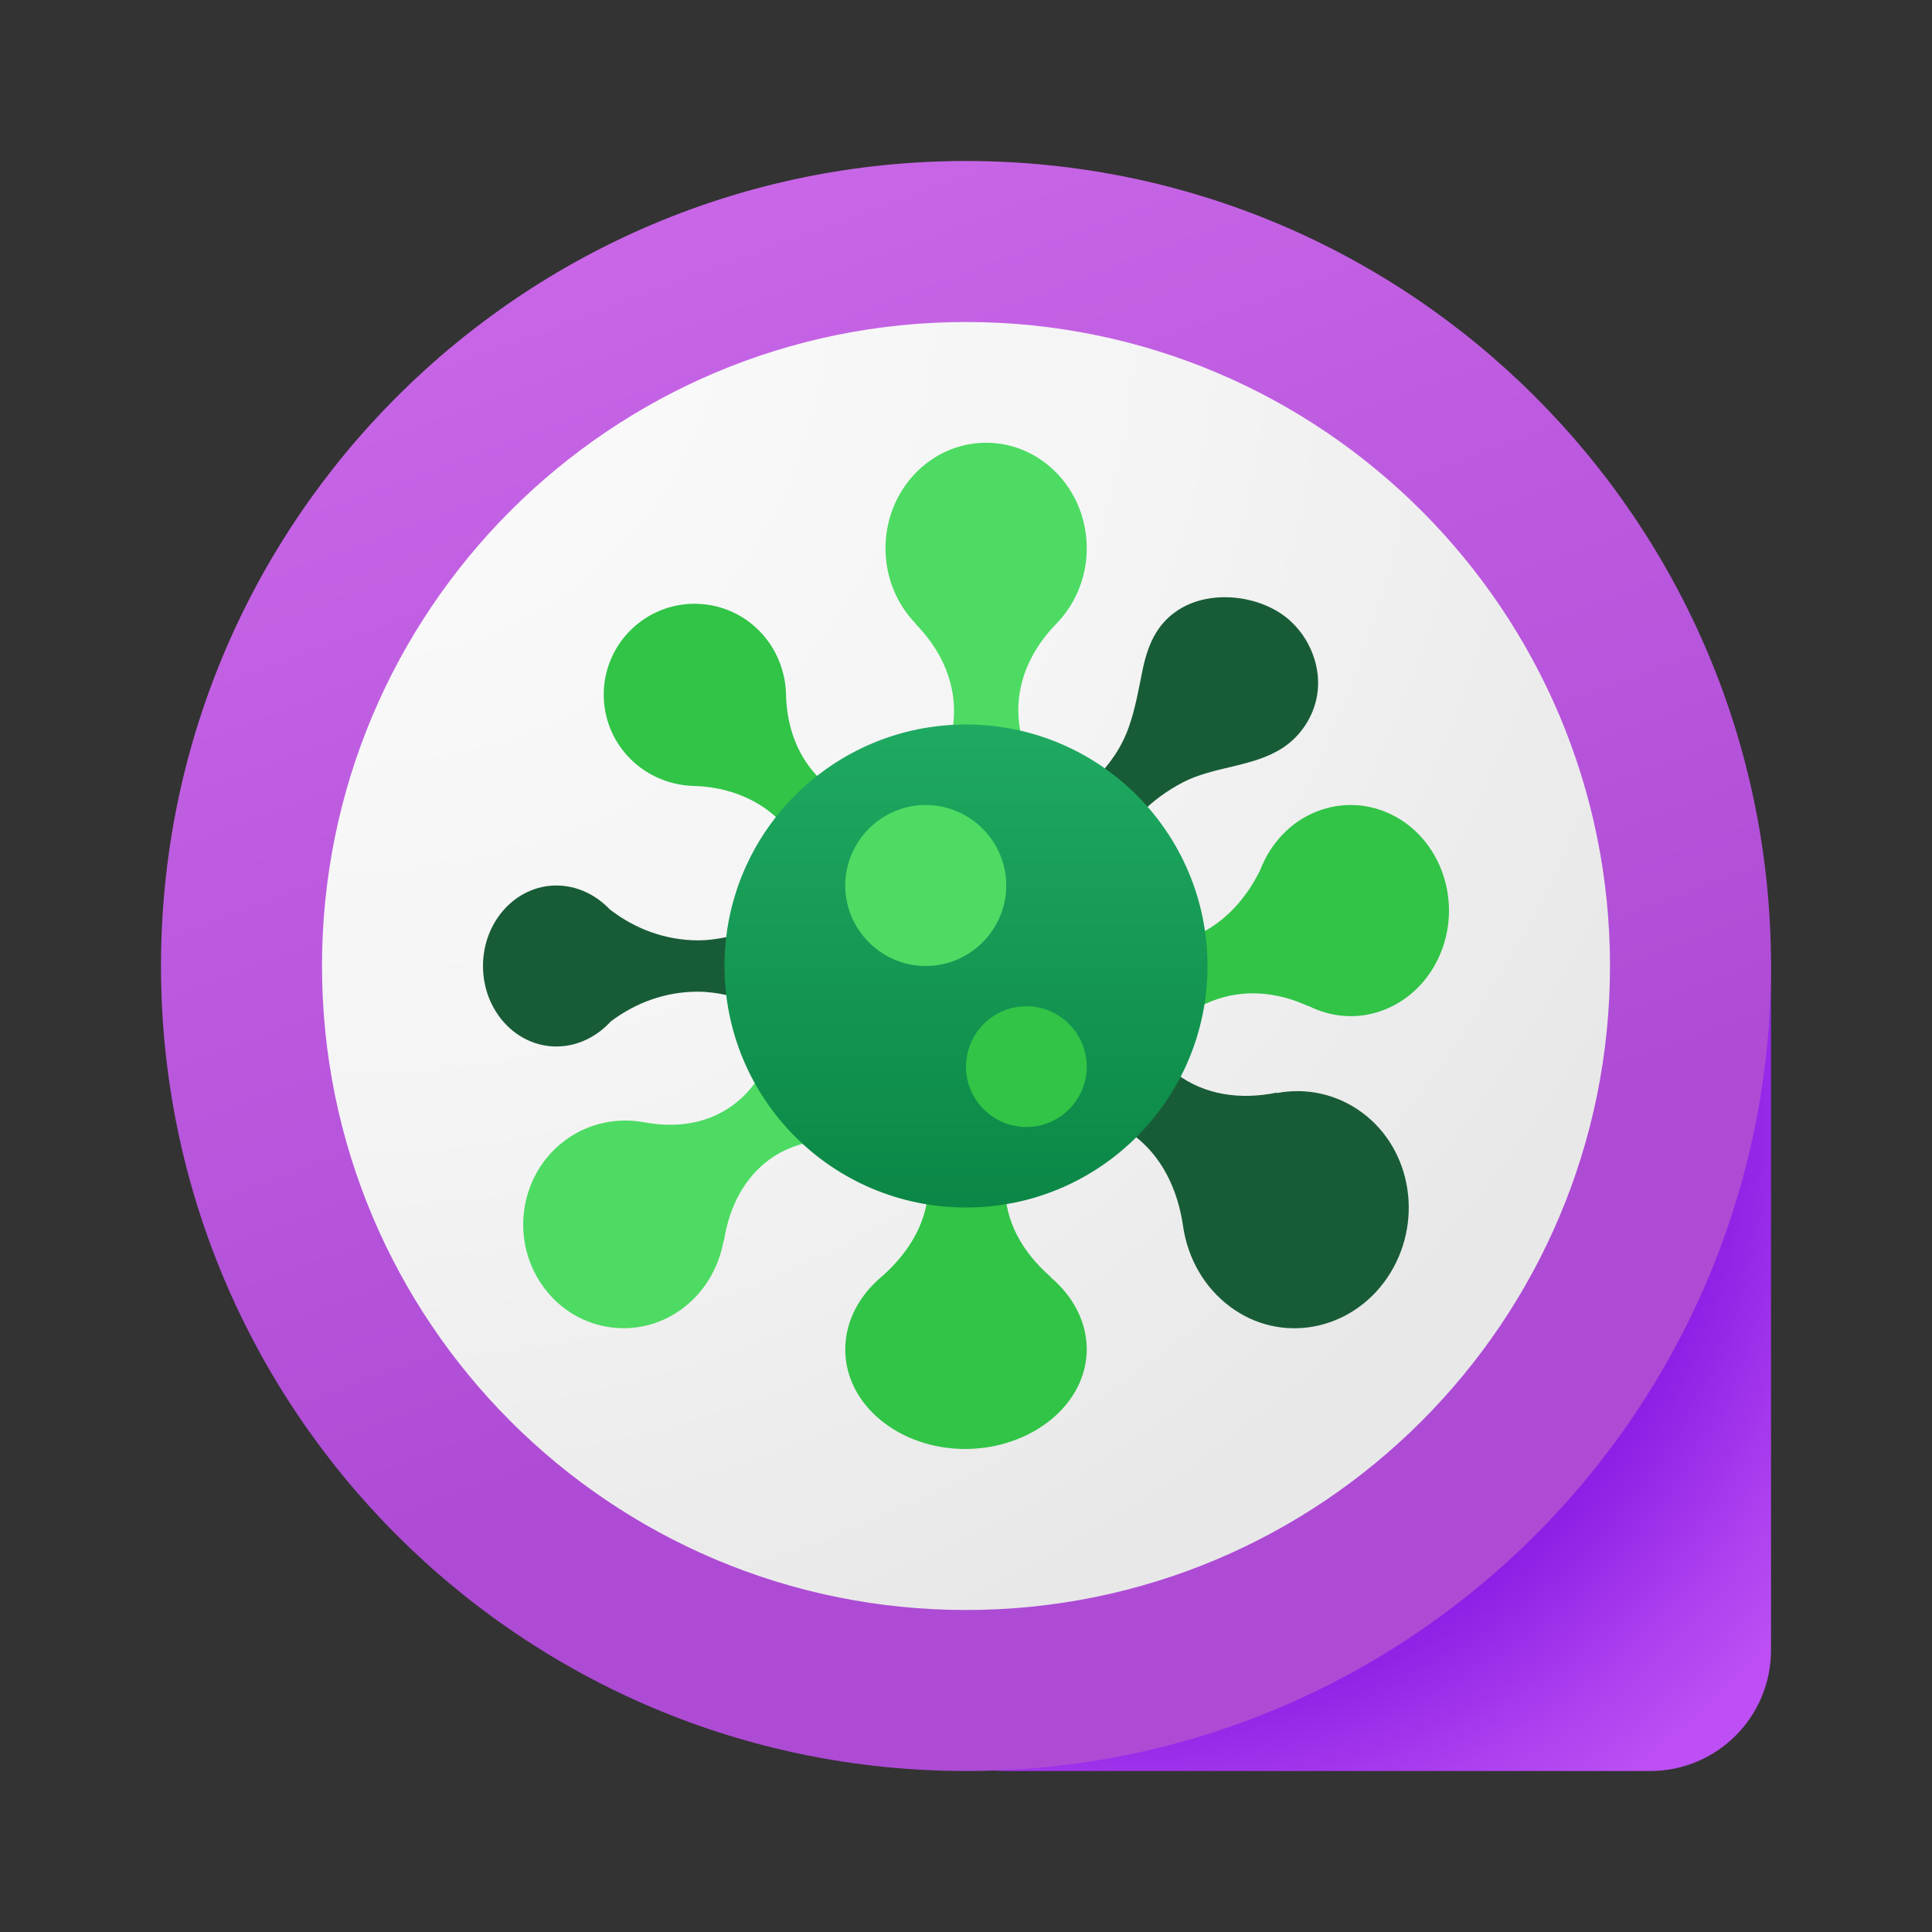 <svg xmlns="http://www.w3.org/2000/svg" viewBox="0 0 48 48"><rect x="0" y="0" width="48" height="48" fill="#333333" stroke="none"/><radialGradient id="oLOXshGZ5cZIhFoCpw7~ya" cx="28.621" cy="20.287" r="20.249" fx="28.381" fy="20.067" gradientTransform="matrix(1 0 0 -1 0 48)" gradientUnits="userSpaceOnUse"><stop offset=".704" stop-color="#8c20e5"/><stop offset=".884" stop-color="#ad3fef"/><stop offset="1" stop-color="#bd4ff4"/></radialGradient><path fill="url(#oLOXshGZ5cZIhFoCpw7~ya)" d="M44,41c0,1.656-1.344,3-3,3H25c-1.656,0-3-1.344-3-3V24c0-1.656,1.344-3,3-3h16	c1.656,0,3,1.344,3,3V41z"/><linearGradient id="oLOXshGZ5cZIhFoCpw7~yb" x1="17.074" x2="31.496" y1="42.768" y2="3.686" gradientTransform="matrix(1 0 0 -1 0 48)" gradientUnits="userSpaceOnUse"><stop offset="0" stop-color="#c866e7"/><stop offset=".707" stop-color="#ad4bd5"/></linearGradient><path fill="url(#oLOXshGZ5cZIhFoCpw7~yb)" d="M24,4C12.956,4,4,12.956,4,24s8.956,20,20,20s20-8.956,20-20S35.044,4,24,4z"/><radialGradient id="oLOXshGZ5cZIhFoCpw7~yc" cx="8.908" cy="40.688" r="41.792" gradientTransform="matrix(1 0 0 -1 0 48)" gradientUnits="userSpaceOnUse"><stop offset="0" stop-color="#fcfcfc"/><stop offset=".495" stop-color="#f4f4f4"/><stop offset=".869" stop-color="#e8e8e8"/><stop offset="1" stop-color="#e8e8e8"/></radialGradient><path fill="url(#oLOXshGZ5cZIhFoCpw7~yc)" d="M40,24c0,8.836-7.164,16-16,16S8,32.836,8,24S15.164,8,24,8S40,15.164,40,24z"/><path fill="#31c447" d="M27,33.519c0,1.366-1.356,2.471-3.012,2.481C22.332,36,21,34.895,21,33.529	c0-0.713,0.36-1.366,0.936-1.838c0.696-0.623,1.116-1.386,1.128-2.21c0-0.462-0.144-0.914-0.384-1.326h0.012	c-0.108-0.131-0.168-0.271-0.168-0.432c0-0.512,0.672-0.934,1.5-0.934s1.5,0.412,1.5,0.934c0,0.131-0.06,0.261-0.144,0.382	c-0.24,0.412-0.408,0.944-0.408,1.396c0,0.834,0.42,1.607,1.14,2.23H26.1C26.652,32.193,27,32.836,27,33.519z"/><path fill="#185c37" d="M34.467,31.744c-0.906,1.334-2.656,1.658-3.908,0.719c-0.641-0.48-1.038-1.188-1.16-1.96	c-0.132-0.959-0.539-1.783-1.242-2.304c-0.387-0.292-0.845-0.459-1.323-0.521l0.01-0.01c-0.163,0.01-0.326-0.031-0.458-0.125	c-0.427-0.323-0.407-1.115,0.051-1.783c0.448-0.667,1.16-0.949,1.588-0.626c0.132,0.094,0.224,0.24,0.265,0.417l0.02-0.031	c0.214,0.469,0.519,0.865,0.916,1.157c0.692,0.521,1.578,0.657,2.494,0.469l0.01,0.01c0.723-0.136,1.486,0.021,2.117,0.49	C35.098,28.574,35.372,30.409,34.467,31.744z"/><path fill="#31c447" d="M21.8,20.204c-0.084-0.084-0.186-0.141-0.301-0.172l0.013-0.014c-0.405-0.138-0.844-0.37-1.151-0.676	c-0.534-0.534-0.802-1.25-0.831-2.028c0.001-0.598-0.226-1.201-0.677-1.652c-0.882-0.882-2.311-0.882-3.192,0	c-0.882,0.882-0.882,2.311,0,3.192c0.442,0.442,1.032,0.669,1.621,0.674c0.778,0.029,1.54,0.312,2.074,0.846	c0.272,0.272,0.524,0.731,0.674,1.111c0.03,0.12,0.086,0.228,0.174,0.316c0.331,0.331,0.957,0.242,1.397-0.199	C22.042,21.16,22.131,20.535,21.8,20.204z"/><path fill="#4ddb63" d="M20.699,26.664c-0.395-0.583-1.029-0.828-1.416-0.548c-0.119,0.086-0.195,0.213-0.24,0.361	l-0.016-0.023c-0.197,0.406-0.472,0.754-0.83,1.013c-0.616,0.445-1.381,0.565-2.177,0.419c-0.661-0.127-1.372,0.006-1.957,0.429	c-1.129,0.816-1.403,2.421-0.613,3.586s2.346,1.448,3.475,0.632c0.569-0.411,0.932-1.035,1.051-1.701l0.011-0.01	c0.132-0.846,0.509-1.566,1.139-2.021c0.354-0.256,0.757-0.401,1.186-0.456l-0.009-0.012c0.15,0.007,0.293-0.024,0.411-0.109	C21.101,27.945,21.094,27.246,20.699,26.664z"/><path fill="#185c37" d="M19.087,22.999c-0.137,0-0.266,0.035-0.382,0.095c-0.4,0.147-0.921,0.269-1.35,0.269	c-0.821,0-1.577-0.285-2.195-0.762v0.003C14.811,22.232,14.334,22,13.823,22C12.816,22,12,22.895,12,24s0.816,2,1.823,2	c0.518,0,1.001-0.239,1.35-0.621c0.612-0.463,1.355-0.741,2.163-0.741c0.468,0,1.003,0.131,1.416,0.298v-0.009	c0.105,0.045,0.217,0.072,0.336,0.072c0.504,0,0.913-0.448,0.913-1C20,23.447,19.591,22.999,19.087,22.999z"/><path fill="#31c447" d="M35.852,21.726c-0.461-1.361-1.864-2.063-3.132-1.567c-0.674,0.263-1.166,0.814-1.418,1.475	c-0.385,0.768-0.958,1.364-1.702,1.655c-0.443,0.173-1.032,0.203-1.493,0.149l0.006,0.016c-0.108-0.012-0.216-0.004-0.319,0.037	c-0.476,0.186-0.676,0.889-0.445,1.569s0.804,1.081,1.28,0.895c0.145-0.057,0.261-0.166,0.35-0.303l0.006,0.013	c0.318-0.35,0.693-0.626,1.129-0.796c0.776-0.303,1.609-0.232,2.392,0.129l-0.003-0.01c0.571,0.293,1.247,0.351,1.888,0.1	C35.66,24.592,36.313,23.087,35.852,21.726z"/><path fill="#4ddb63" d="M27,13.623C27,12.174,25.881,11,24.5,11S22,12.174,22,13.623c0,0.732,0.287,1.393,0.749,1.869	l0.002,0.014c0.597,0.608,0.952,1.353,0.952,2.161c0,0.454-0.116,0.886-0.319,1.287h0.015c-0.093,0.125-0.149,0.266-0.149,0.418	c0,0.496,0.559,0.899,1.25,0.899s1.25-0.403,1.25-0.899c0-0.151-0.057-0.292-0.149-0.418h0.027	c-0.209-0.406-0.329-0.846-0.329-1.307c0-0.8,0.351-1.537,0.936-2.141C26.705,15.028,27,14.363,27,13.623z"/><path fill="#185c37" d="M32.004,15.379c-0.706-0.596-1.921-0.736-2.712-0.236c-0.57,0.36-0.786,0.911-0.913,1.541	c-0.093,0.46-0.175,0.925-0.33,1.369c-0.186,0.533-0.491,0.952-0.885,1.35c-0.272,0.275-0.57,0.522-0.909,0.708	c-0.318,0.175-0.676,0.324-0.888,0.636c-0.311,0.457-0.138,1.155,0.332,1.445c0.47,0.29,1.143,0.155,1.495-0.271	c0.162-0.196,0.259-0.436,0.375-0.663c0.394-0.772,1.038-1.41,1.804-1.813c0.788-0.414,1.749-0.377,2.498-0.866	c0.447-0.292,0.764-0.777,0.852-1.304C32.84,16.577,32.541,15.832,32.004,15.379z"/><linearGradient id="oLOXshGZ5cZIhFoCpw7~yd" x1="24" x2="24" y1="122.667" y2="137.667" gradientTransform="translate(0 -106)" gradientUnits="userSpaceOnUse"><stop offset="0" stop-color="#21ad64"/><stop offset="1" stop-color="#088242"/></linearGradient><path fill="url(#oLOXshGZ5cZIhFoCpw7~yd)" d="M24,18c-3.314,0-6,2.686-6,6s2.686,6,6,6s6-2.686,6-6S27.314,18,24,18L24,18z"/><path fill="#4ddb63" d="M23,24c-1.101,0-2-0.9-2-2s0.9-2,2-2s2,0.9,2,2S24.1,24,23,24z"/><path fill="#31c447" d="M25.5,28c-0.826,0-1.5-0.675-1.5-1.5s0.675-1.5,1.5-1.5s1.5,0.675,1.5,1.5S26.325,28,25.5,28z"/></svg>